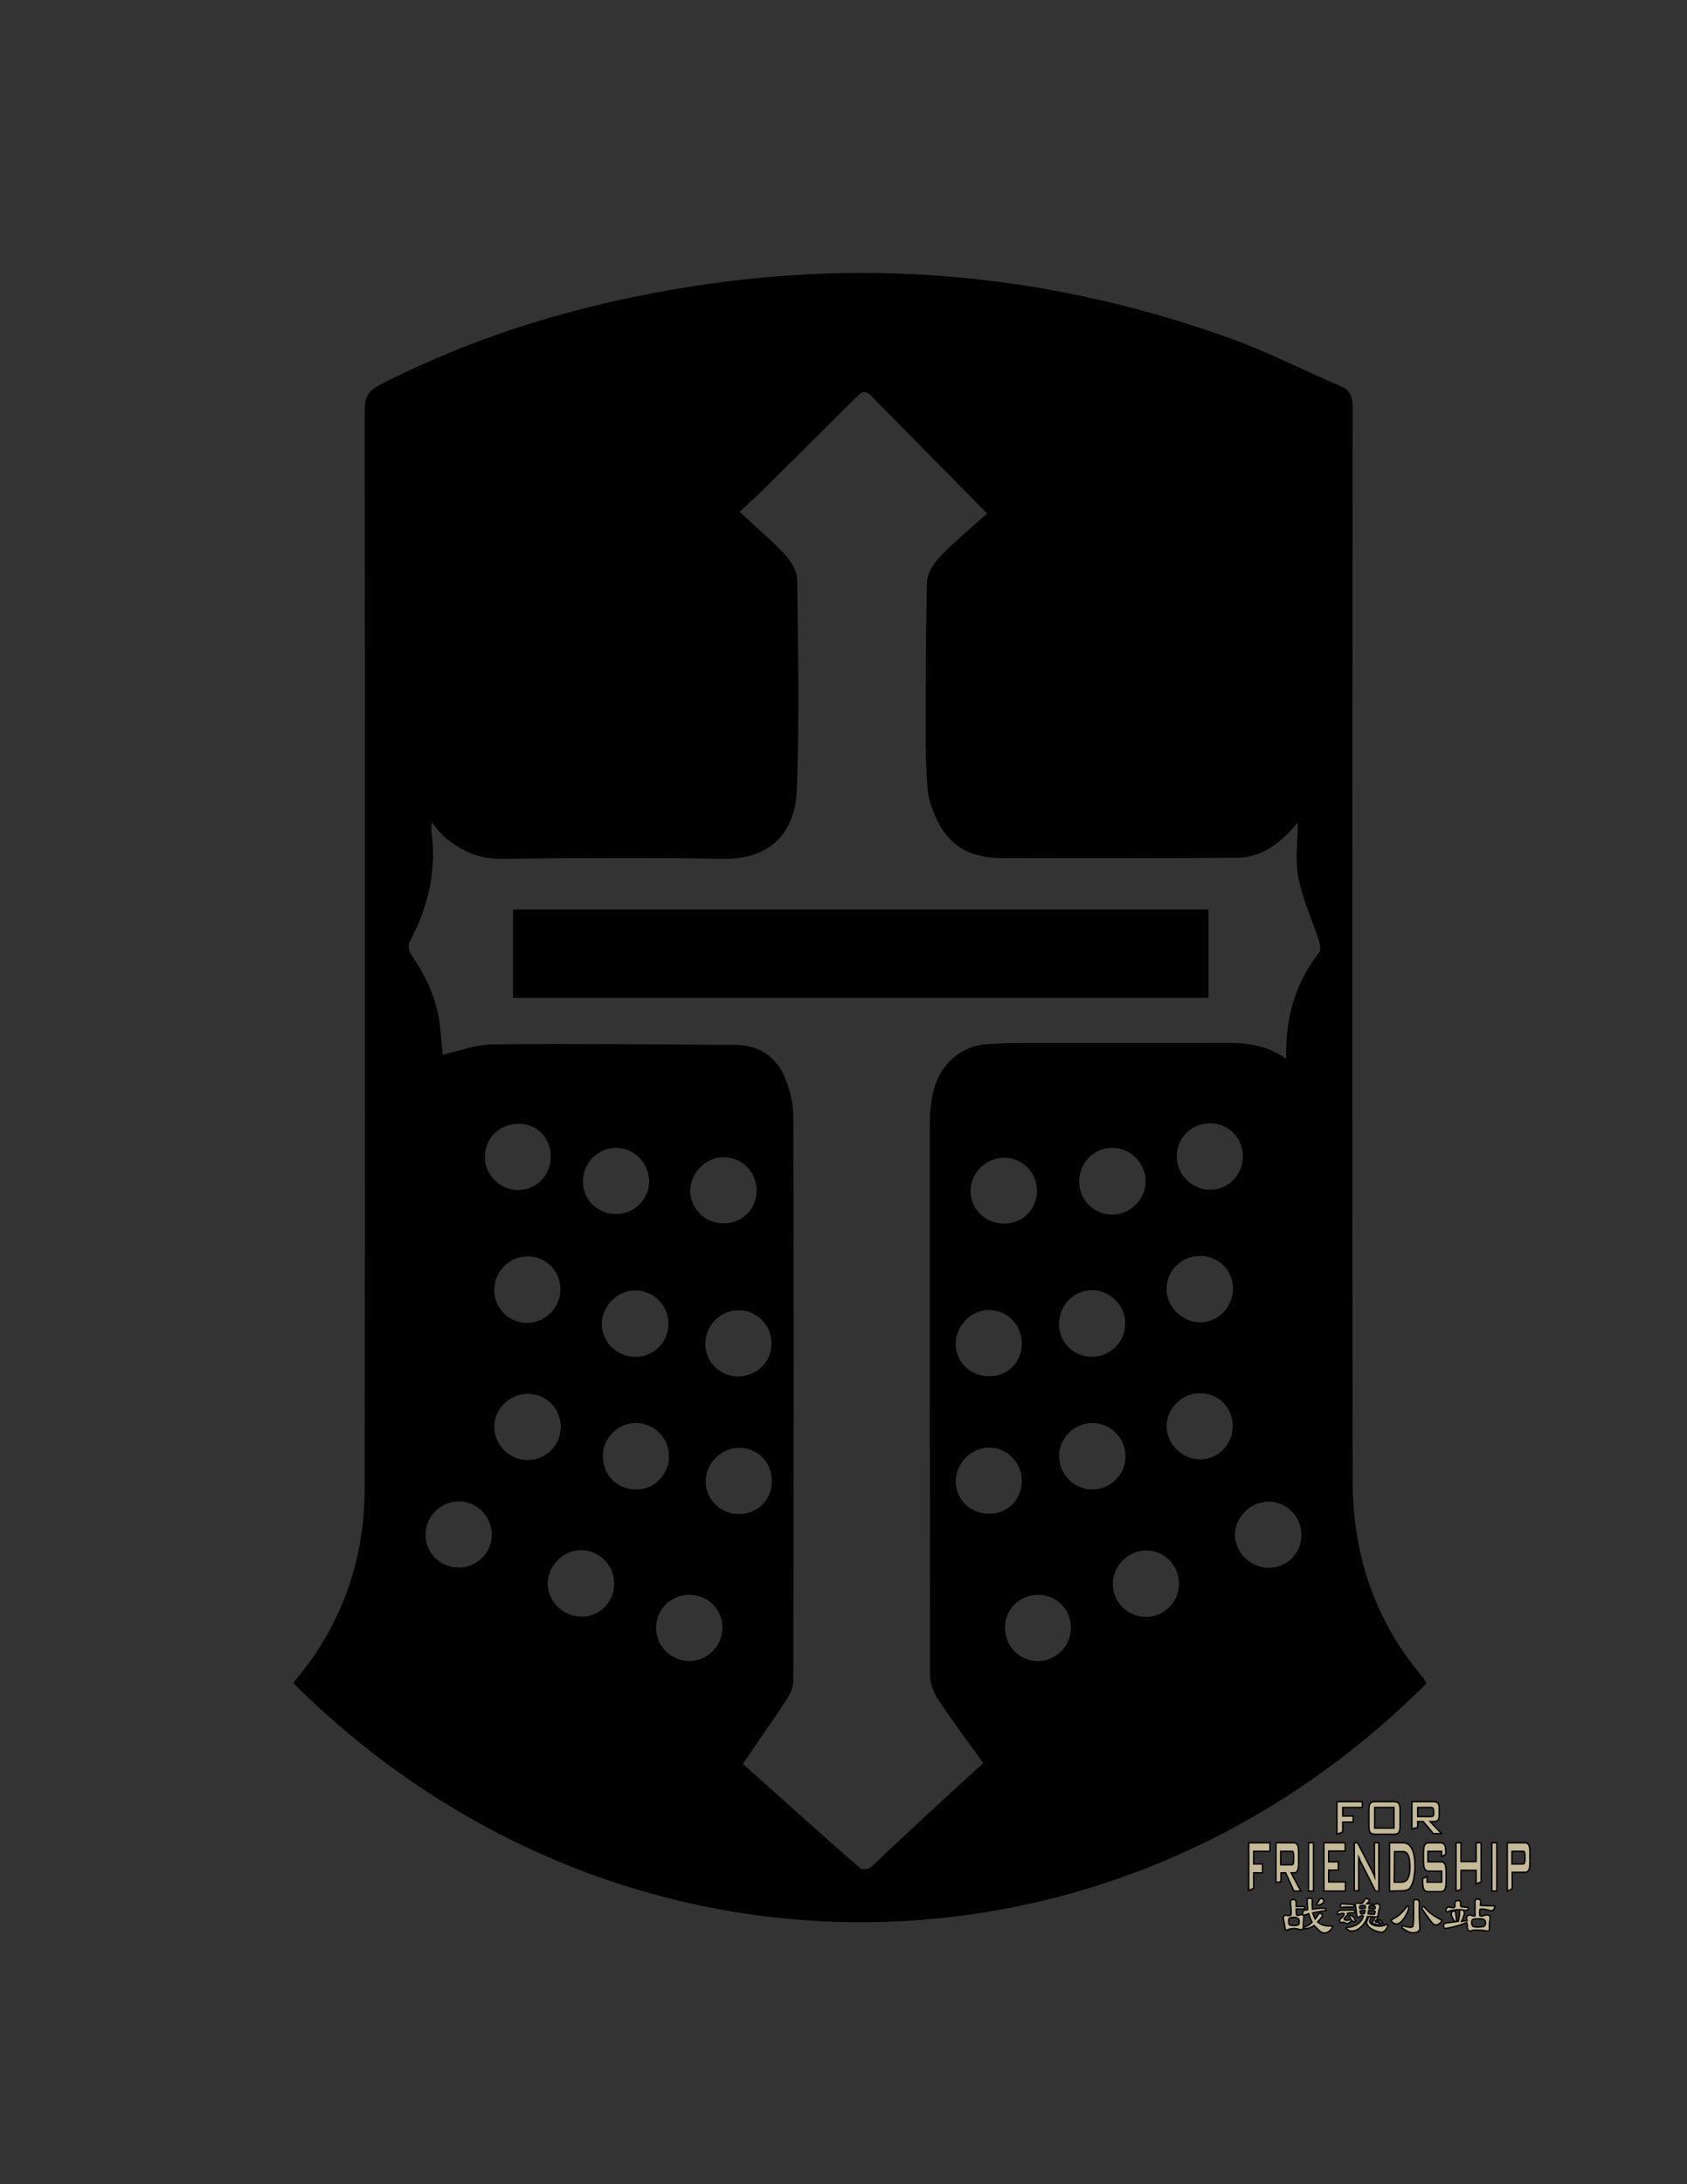 <?xml version="1.0" encoding="utf-8"?>
<!-- Generator: Adobe Illustrator 18.1.1, SVG Export Plug-In . SVG Version: 6.00 Build 0)  -->
<svg version="1.1" id="图层_1" xmlns="http://www.w3.org/2000/svg" xmlns:xlink="http://www.w3.org/1999/xlink" x="0px" y="0px"
	 viewBox="0 0 612 792" enable-background="new 0 0 612 792" xml:space="preserve">
<rect x="0" y="0" width="612" height="792" fill="#333333" stroke="none"/>
<g>
	<g>
		<path d="M517.5,610.4c-116,116-295.5,115-411.1-0.1c2.5-3.3,5.1-6.3,7.4-9.7c12.5-18.4,18.5-38.9,18.5-61
			c0.1-130.4,0.1-260.8,0-391.1c0-4.5,1.4-6.8,5.4-8.9c35.7-18.3,73.5-29.5,113-35.7c67.2-10.6,132.8-4,196.7,19.2
			c13.2,4.8,25.9,11.4,38.9,16.9c3.5,1.5,4.4,3.7,4.4,7.4c-0.1,129.7-0.2,259.6,0,389.3c0,26.9,8,51.1,25.8,71.9
			C516.8,609.1,517,609.7,517.5,610.4z M356.7,639.3c-5.8-8.1-11.5-15.6-16.6-23.4c-1.5-2.4-2.7-5.6-2.7-8.4
			c-0.1-66.2-0.1-132.3-0.1-198.6c0-3.9,0.2-8,1-11.9c2-10.4,9.8-17.7,19.8-18.4c3.8-0.2,7.6-0.4,11.5-0.4c22.5,0,44.9,0,67.4,0
			c10.1,0,20.3-1.1,29.6,5.8c-0.4-14.9,3.3-27.5,12-38.7c0.7-0.9,0.2-3.1-0.2-4.5c-2.5-7.5-5.9-14.9-7.4-22.6
			c-1.2-6.2-0.2-12.8-0.2-19.9c-6,7.1-12.7,12.6-21.7,12.7c-28.7,0.2-57.6,0.2-86.3,0.1c-12.6-0.1-20.1-5.7-24.4-17.4
			c-0.9-2.4-1.7-5-1.9-7.5c-0.4-5.8-0.7-11.7-0.7-17.5c0-19.2,0-38.5,0.5-57.7c0.1-3.1,2.3-6.6,4.6-9c5.5-5.7,11.6-10.8,17.2-15.8
			c-14.4-14.6-28.3-28.7-42.2-42.8c-2.6-2.6-4-0.5-5.7,1.1c-11.9,11.8-23.8,23.6-35.7,35.4c-2,1.9-4,3.6-6.2,5.7
			c5.9,5.5,11.5,10.2,16.4,15.4c2.2,2.4,4.4,6,4.5,9.1c0.3,25.2,0.8,50.5-0.1,75.7c-0.4,14-7.5,26-27.2,25.6
			c-26.8-0.5-53.6-0.3-80.3,0c-8.3,0.1-14.9-3.2-20.8-8.3c-1.3-1.2-2.3-2.7-4.2-5c-0.1,2.2-0.2,2.7-0.1,3.3
			c2,14.2-1.1,27.4-7.9,40.1c-0.7,1.2-0.2,3.8,0.8,5c5.1,7.4,8.9,15.5,10.1,24.5c0.5,4.2,0.8,8.4,1.1,11.4
			c6.1-1.3,12.1-3.7,18.3-3.7c29.4-0.3,58.8,0,88.2,0.2c8.3,0.1,14.5,4.3,17.7,11.9c1.7,4.3,3,9.2,3,13.9
			c0.2,68.2,0.1,136.4,0,204.6c0,2.1-0.9,4.6-2,6.3c-5.2,8-10.7,15.7-16.3,24c14.3,12.8,28.3,25.4,42.5,37.8
			c0.8,0.7,3.1,0.4,3.9-0.3C329.2,664.5,342.7,652.1,356.7,639.3z M242.5,480c0-6.6-5.4-12-11.9-12.1c-6.6-0.1-12.3,5.7-12.3,12.3
			c0.1,6.6,5.6,11.8,12.2,11.8C237.1,492.1,242.5,486.7,242.5,480z M250,578.3c-6.7,0-12,5.4-12,12s5.5,12,12.1,12
			c6.7-0.1,12-5.6,12-12.1C262.1,583.5,256.8,578.3,250,578.3z M203.4,517.3c0-6.8-5.4-11.9-12.1-11.9c-6.6,0.1-12.1,5.7-12,12.1
			c0.1,6.6,5.7,12,12.2,11.9C198.2,529.4,203.5,524,203.4,517.3z M203.3,467.4c-0.1-6.8-5.4-11.9-12-11.8c-6.8,0-12.1,5.6-12,12.5
			c0.2,6.6,5.7,11.8,12.3,11.6C198.1,479.4,203.4,474,203.3,467.4z M268,499.1c6.7-0.1,11.9-5.4,11.9-12s-5.4-12-11.9-12
			c-6.8,0-12.2,5.6-12.1,12.3C255.9,494,261.3,499.2,268,499.1z M268.2,525c-6.4-0.1-12,5.4-12.2,11.8c-0.2,6.6,5.1,12,11.7,12.2
			c7,0.2,12.3-5,12.3-11.9C280,530.2,274.9,525,268.2,525z M178.4,556.3c-0.1-6.7-5.6-12-12.1-11.9c-6.6,0.1-12,5.6-11.9,12.2
			c0,6.7,5.5,11.9,12.1,11.8C173.2,568.3,178.5,563,178.4,556.3z M222.8,574.7c0.2-6.8-4.8-12.2-11.5-12.6
			c-6.4-0.3-12.2,5-12.6,11.6c-0.3,6.4,5,12.2,11.7,12.5C217,586.6,222.6,581.3,222.8,574.7z M223.5,440.2c6.8,0,12.1-5.5,12-12
			c-0.1-6.7-5.7-12-12.1-12c-6.6,0.1-12,5.6-11.9,12.2C211.4,434.9,216.7,440.2,223.5,440.2z M262.6,419.6c-6.4,0-12,5.4-12.2,11.9
			c-0.1,6.6,5.2,12,11.8,12.1c7,0.1,12.3-5.1,12.3-12C274.4,425,269.3,419.7,262.6,419.6z M370.7,487.1c0-6.7-5.4-12.1-11.9-12.1
			c-6.4,0-12,5.6-12.1,12.1c-0.1,6.6,5.2,11.9,12,11.9C365.5,499.2,370.7,493.9,370.7,487.1z M370.7,536.8
			c-0.1-6.7-5.6-12-12.1-11.9c-6.4,0.1-11.9,5.8-11.9,12.3c0.1,6.7,5.5,11.8,12.2,11.7C365.7,548.9,370.7,543.6,370.7,536.8z
			 M438.8,407.3c-6.7,0.1-12,5.5-11.9,12.1c0,6.6,5.6,12,12.1,12c6.7,0,11.9-5.5,11.9-12.1C450.8,412.4,445.6,407.3,438.8,407.3z
			 M364.1,419.8c-6.6,0.1-12.1,5.7-12,12.1c0,6.6,5.5,11.8,12.2,11.8s11.9-5.2,11.9-12C376.2,425.1,370.8,419.7,364.1,419.8z
			 M447.3,467.6c0.1-6.8-5-12.1-11.8-12.2c-6.7-0.1-12.2,5.2-12.3,11.8c-0.1,6.4,5.4,12.1,11.9,12.3
			C441.5,479.7,447.2,474.2,447.3,467.6z M435.4,505.2c-6.7,0-12.1,5.5-12.2,11.9c0,6.4,5.6,12,12,12.1c6.6,0.1,12-5.4,12-12
			C447.3,510.5,442.1,505.2,435.4,505.2z M427.7,574.4c0.1-6.7-5.1-12.1-11.8-12.2c-6.4-0.1-12.1,5.4-12.2,11.9
			c-0.1,6.7,5.2,12.1,11.9,12.2C422.2,586.4,427.6,581,427.7,574.4z M388.5,590.4c0.1-6.8-5.1-12-11.8-12.1c-6.8,0-12,5-12.1,11.8
			c-0.1,6.7,5.1,12.1,11.8,12.2C382.9,602.4,388.4,597.1,388.5,590.4z M242.7,528.3c0.1-6.7-5.2-12.2-11.8-12.3s-12.1,5.2-12.2,11.9
			c-0.1,6.7,5,12.1,11.8,12.2C236.9,540.4,242.6,534.9,242.7,528.3z M408.3,528.1c0-6.7-5.4-12.1-12-12.1s-12.1,5.5-12.1,12
			c0,6.6,5.5,12.1,12,12.1C402.8,540.1,408.3,534.8,408.3,528.1z M460.4,568.5c6.7-0.1,11.9-5.5,11.7-12.2
			c-0.1-6.7-5.7-12-12.2-11.8c-6.6,0.2-12,5.9-11.9,12.3C448.3,563.2,453.8,568.5,460.4,568.5z M199.8,419.5c0-7-4.9-12-11.8-12
			c-6.7,0-12.1,5.2-12.1,11.9c-0.1,6.6,5.4,12.1,12,12.1S199.8,426.3,199.8,419.5z M403.5,440.4c6.6,0,12.1-5.5,12.1-12.1
			s-5.6-12.1-12.1-12.1c-6.7,0-12,5.5-12,12.1C391.4,435,396.8,440.5,403.5,440.4z M408.2,479.7c-0.1-6.6-5.8-12-12.3-11.9
			c-6.6,0.2-11.8,5.7-11.7,12.5c0.1,6.7,5.5,11.8,12.2,11.7C403,491.8,408.3,486.4,408.2,479.7z"/>
		<path d="M186.1,361.8c0-10.8,0-21.2,0-32c84.2,0,168.1,0,252.3,0c0,10.6,0,21.1,0,32C354.5,361.8,270.6,361.8,186.1,361.8z"/>
	</g>
</g>
<g>
	<g>
		<path fill="#C4BA98" stroke="#000000" stroke-width="0.5" stroke-miterlimit="10" d="M485,665.1v-11.8h9.2v2.1h-7.1v3.1h3.8v2.2
			h-3.8v3.6L485,665.1z"/>
		<path fill="#C4BA98" stroke="#000000" stroke-width="0.5" stroke-miterlimit="10" d="M496.6,656.1c0-1.1,0.2-1.8,0.5-2.2
			c0.3-0.4,0.9-0.6,1.8-0.6h6.7c0.9,0,1.5,0.2,1.8,0.6c0.3,0.4,0.5,1.1,0.5,2.2v6.2c0,1.1-0.2,1.8-0.5,2.2c-0.3,0.4-0.9,0.6-1.8,0.6
			h-6.7c-0.9,0-1.5-0.2-1.8-0.6s-0.5-1.1-0.5-2.2V656.1z M498.7,662.9h7v-7.5h-7V662.9z"/>
		<path fill="#C4BA98" stroke="#000000" stroke-width="0.5" stroke-miterlimit="10" d="M512.2,663.2v-9.9h7.8c0.7,0,1.3,0.2,1.6,0.5
			c0.3,0.4,0.5,0.9,0.5,1.7v2.8c0,0.8-0.2,1.4-0.5,1.7c-0.3,0.4-0.8,0.5-1.6,0.5h-1.2l4.2,4.4h-3l-3.7-4.4h-2v2.1L512.2,663.2z
			 M519.1,655.4h-4.8v3.3h4.8c0.4,0,0.6-0.1,0.8-0.2c0.1-0.1,0.2-0.4,0.2-0.7v-1.4c0-0.3-0.1-0.6-0.2-0.7
			C519.7,655.4,519.4,655.4,519.1,655.4z"/>
	</g>
	<g>
		<path fill="#C4BA98" stroke="#000000" stroke-width="0.5" stroke-miterlimit="10" d="M469,688.8c0.8-0.1,1.2,0.3,1.2,1.1v1.4h2.3
			c0.9,0,1.1,0.3,0.6,0.9h-2.9c0,1.5,0.1,2.3,0.3,2.3c0.4,0.1,0.8,0,1.1-0.2c1-0.2,1.5,0.2,1.4,1.1c-0.1,0.7-0.2,1.7-0.2,3.1
			c0.1,1-0.4,1.4-1.5,1.1c-1.2-0.4-2.5-0.4-3.8,0c-0.8,0.5-1.3,0.3-1.4-0.8c-0.1-1-0.3-2.1-0.6-3.4c0.1-0.8,0.7-1.1,1.7-0.8
			c0.8,0.1,1.2-0.1,1.2-0.6c0-1.1,0-2.2-0.2-3.2C468.1,689.3,468.3,688.7,469,688.8z M467.5,696.1c-0.1,1.2,0.1,1.9,0.6,2
			c2.3,0.3,3.4,0,3.2-1.1c0.2-1.4-0.8-2-2.9-1.7C467.8,695.4,467.5,695.6,467.5,696.1z M473.6,692.6c0.4,0,0.7,0,0.8-0.2
			c-0.1-1.1-0.2-2.2-0.2-3.2c-0.1-0.7,0.3-1,1.1-0.9c0.5,0,0.8,0.3,0.8,0.8c-0.1,0.9-0.1,2,0,3.2c3.4-0.5,5-0.5,4.9,0
			c0.2,0.3,0.2,0.5-0.2,0.5c-1.5,0.2-3.1,0.5-4.6,0.8c0.3,0.9,0.6,1.7,0.9,2.3c0.4-0.5,0.8-1.1,1.2-1.8c0.3-0.3,0.6-0.4,0.9-0.3
			c0.4,0.3,0.6,0.7,0.5,1.1c-0.6,0.8-1.2,1.5-1.7,2c1.1,1.1,3,1.6,5.5,1.5c0.2,0.1-0.1,0.6-0.9,1.5c-1.1,1.1-2.3,1.3-3.5,0.6
			c-0.5-0.4-1.3-1.2-2.4-2.3c-1,0.7-2.1,1.1-3.2,1.2c-0.5-0.1-0.6-0.3-0.3-0.6c1-0.3,1.9-0.9,2.8-1.8c-0.4-0.6-0.8-1.6-1.2-3.1
			c-0.5,0.1-1,0.3-1.4,0.5c-0.6,0.1-0.9-0.2-0.8-0.9C472.6,693,472.9,692.7,473.6,692.6z M478.5,689.1c0.3-0.7,0.7-0.9,1.2-0.6
			c0.5,0.3,0.7,0.7,0.5,1.2c-0.4,0.6-1.1,1-2,1.1c-0.4,0-0.6-0.2-0.5-0.5C478.1,689.9,478.3,689.5,478.5,689.1z"/>
		<path fill="#C4BA98" stroke="#000000" stroke-width="0.5" stroke-miterlimit="10" d="M490.6,692.6c0.5,0,0.9,0.2,1.1,0.5
			c-0.1,0.4-0.5,0.6-1.1,0.5c-0.6,0-1.2,0-1.8,0.2c0.2,0.3,0.1,0.6-0.3,0.9l-0.8,0.8c-0.3,0.4,0,0.7,0.8,0.8
			c0.6,0.1,1.1-0.1,1.5-0.6l-0.5-0.9c0.1-0.3,0.3-0.4,0.6-0.3c0.3,0.2,0.6,0.4,0.9,0.6c0.2,0.4,0.5,0.9,0.8,1.4
			c-0.1,0.2-0.2,0.3-0.3,0.3c-0.4,0.1-0.8-0.1-1.2-0.6c-0.6,1.1-1.3,1.5-2,1.2c-0.6-0.4-1.2-0.5-1.7-0.2c-0.2,0-0.4-0.2-0.6-0.5
			c-0.1-0.4,0.1-0.8,0.6-1.2c0.9-0.8,1.2-1.4,0.9-1.7c-0.4-0.1-1,0-1.8,0.3c-0.3,0.2-0.5,0.2-0.6-0.2c0.1-0.7,0.5-1.1,1.1-1.2
			L490.6,692.6L490.6,692.6z M490.6,690.5c0.3,0,0.5,0.2,0.6,0.5c0,0.3-0.1,0.5-0.3,0.5h-2.4c-0.7,0-1.4,0-2,0.2
			c-0.2-0.1-0.3-0.3-0.3-0.6c0.1-0.3,0.3-0.6,0.6-0.8C487.5,690.4,488.8,690.5,490.6,690.5z M494.6,694.7c-0.3-0.1-0.6-0.1-0.9,0
			c-0.3,0.2-0.6,0.4-0.9,0.5c-0.2,0-0.4,0-0.5-0.2c-0.2-1.5-0.4-2.9-0.6-4.1c-0.1-0.6,0.2-0.9,0.9-0.9c0.3,0.2,0.8,0.3,1.5,0.2
			c0.3-0.3,0.7-0.8,1.1-1.5c0.1-0.2,0.3-0.3,0.6-0.3c0.9,0.3,1.2,0.7,0.8,1.1c-0.3,0.3-0.6,0.6-0.8,0.8c0.7,0,1.6,0.1,2.8,0.3
			c0.3-0.1,0.6-0.2,0.8-0.3c0.3-0.1,0.6,0,0.8,0.2c0.4,0.3,0.5,0.8,0.3,1.4c-0.3,0.9-0.5,1.9-0.6,2.9l-0.5,0.3
			c0.4,0.3,0.5,0.6,0.2,0.8c-0.2,0.2-0.4,0.4-0.6,0.6c-0.2,0.1-0.2,0.3,0.2,0.5c0.4,0.1,0.8,0,1.1-0.2c-0.4-0.3-0.5-0.5-0.2-0.6
			c0.4,0,0.7,0,0.9,0.2c0.2,0.3,0.4,0.6,0.6,0.9c-0.1,0.1-0.3,0.2-0.5,0.3l-0.6-0.5c-0.2,0.6-0.6,0.9-1.1,0.8
			c-0.4-0.3-0.8-0.4-1.2-0.3c-0.3-0.2-0.4-0.5-0.3-0.8c0.2-0.2,0.4-0.5,0.6-0.8c0.1-0.2,0.3-0.5,0.5-0.9c-0.8-0.1-1.8-0.2-2.9-0.2
			c-0.7,2.3-2.1,4-4.1,5c-1.6,0.6-2.8,0.4-3.7-0.8c0-0.1,0.2-0.2,0.6-0.2C491.9,698.6,493.9,697.2,494.6,694.7z M495,690.9
			c-0.7,0-1.3,0.1-1.7,0.3c-0.2,0.6-0.1,0.9,0.3,0.9l1.7-0.2C495.5,691.5,495.3,691.1,495,690.9z M495.2,692.7c-0.5,0-1.1,0-1.8,0.2
			c0,0.7,0.2,1.1,0.5,1.1l1.1-0.2L495.2,692.7z M496.3,695.5c0.1-0.4,0.3-0.6,0.6-0.6c0.2,0,0.4,0.1,0.5,0.3
			c-0.2,0.4-0.4,0.8-0.5,1.2c0,0.4,0,0.7,0.2,0.9c0.4,0.5,1.2,0.9,2.4,1.1c1,0.1,2,0,2.9-0.3c0.6-0.3,1-0.4,1.2-0.2
			c-0.1,0.6-0.5,1.3-1.1,2.1c-0.7,0.6-1.3,0.8-1.8,0.6c-1.7-0.3-3.2-1-4.3-2.1c-0.5-0.6-0.7-1.2-0.6-1.7
			C496,696.4,496.2,695.9,496.3,695.5z M498.6,694.1c0.2-0.4,0.3-0.8,0.2-1.1c-0.4-0.2-1.2-0.3-2.3-0.3c-0.1,0.4-0.2,0.8-0.2,1.2
			C497.1,694.1,497.8,694.1,498.6,694.1z M496.6,692l1.7,0.2c0.4,0.1,0.6-0.1,0.6-0.6c0-0.4-0.6-0.6-1.8-0.6
			C496.7,691,496.6,691.4,496.6,692z"/>
		<path fill="#C4BA98" stroke="#000000" stroke-width="0.5" stroke-miterlimit="10" d="M510,691.8c0.2-0.4,0.4-0.6,0.5-0.6
			c0.5-0.1,0.7,0.3,0.5,1.1c-0.3,0.9-0.8,1.9-1.4,2.9c-0.5,0.8-1,1.4-1.5,1.8c-1,0.9-2.1,0.9-3.2-0.2c-0.3-0.3-0.2-0.6,0.3-0.9
			C506.9,695.1,508.5,693.8,510,691.8z M513.5,688.8c1-0.1,1.5,0.5,1.4,1.7c-0.1,2.5,0,5.4,0.2,8.6c0,1.2-1,1.8-2.9,1.7
			c-1-0.1-2.2-0.7-3.5-1.7c-0.2-0.5-0.1-0.8,0.3-0.8c1.9,0.6,3.1,0.7,3.5,0.3c0.3-0.2,0.4-3.1,0.3-8.6
			C512.8,689.2,513,688.8,513.5,688.8z M516,692.3c-0.3-0.4-0.3-0.7,0.2-0.9c0.2-0.1,0.4,0,0.6,0.2c1.4,1.8,3.6,3.4,6.4,4.7
			c-0.3,0.5-0.6,0.9-0.9,1.1c-0.9,0.8-1.8,0.8-2.6,0C518.3,695.7,517.1,694,516,692.3z"/>
		<path fill="#C4BA98" stroke="#000000" stroke-width="0.5" stroke-miterlimit="10" d="M531.1,694.4c-0.3,1-0.6,1.8-0.9,2.3l2-0.3
			c-0.1-0.4-0.2-0.8-0.2-1.2c0.1-0.4,0.5-0.7,1.1-0.8c0.4,0,0.8,0.1,1.1,0.3c0.4,0.1,0.7,0.1,0.9,0v-5c0-0.6,0.2-1,0.6-1.1
			c1,0,1.5,0.4,1.5,1.1c-0.1,0.5-0.2,0.9-0.2,1.2c2.1,0.1,3.9,0.2,5.3,0.2c0,0.5-0.2,1-0.5,1.4c-0.4,0.4-0.8,0.5-1.2,0.3
			c-1.6-0.5-2.8-0.7-3.7-0.5c-0.2,0.8-0.2,1.6,0,2.4c0.7,0.1,1.3,0,1.7-0.2c1.3-0.4,2,0,2,1.1c-0.2,0.8-0.3,1.8-0.3,3.1
			c0.2,1.3-0.3,1.8-1.4,1.4c-1.4-0.2-3-0.3-4.6-0.2c-1.2,0.6-1.9,0.3-2-1.1c0-0.3,0-0.9-0.2-1.7c-2,0.9-4.4,1.6-7.2,2.1
			c-0.9,0.2-1.3-0.2-1.2-1.1c0-0.5,0.5-0.8,1.5-0.9c1.1-0.1,2.4-0.3,3.8-0.5c0.3-1.1,0.5-2.2,0.5-3.2c0-0.7,0.2-1.1,0.6-1.1
			C531.2,692.7,531.4,693.3,531.1,694.4z M529.9,689.7c-0.1,1.2,0,1.8,0.3,1.7l2.1,0.2c0.5,0.4,0.6,0.7,0.2,0.9
			c-0.2,0.1-0.6,0.2-1.1,0.2c-2-0.4-4.1-0.3-6.3,0.5c-0.4,0.1-0.6,0-0.6-0.5c0.2-0.9,0.6-1.3,1.2-1.2c0.8,0.2,1.4,0.3,1.8,0.2
			c0.3-0.1,0.4-0.7,0.3-1.8c0.1-0.4,0.3-0.6,0.6-0.6C529.1,689,529.6,689.2,529.9,689.7z M528.4,696.4c-0.2,0.3-0.5,0.4-0.8,0.2
			c-0.6-0.9-1-1.7-1.1-2.4c-0.1-0.7,0.2-1.1,0.8-1.2c0.5-0.1,0.8,0.1,0.8,0.6C528.2,694.5,528.3,695.5,528.4,696.4z M536.9,695.8
			c-1.4-0.1-2.3,0-2.8,0.3c-0.3,0.7-0.3,1.4,0,2.1c0.1,0.5,1.2,0.7,3.4,0.5c0.9,0,1.4-0.5,1.4-1.5
			C538.9,696.2,538.3,695.7,536.9,695.8z"/>
	</g>
	
		<linearGradient id="SVGID_1_" gradientUnits="userSpaceOnUse" x1="417.004" y1="246.343" x2="417.004" y2="246.343" gradientTransform="matrix(1.093 0 0 -1.093 0 955.543)">
		<stop  offset="0" style="stop-color:#C4BA98"/>
		<stop  offset="1.474962e-002" style="stop-color:#CEC5A9"/>
		<stop  offset="4.332456e-002" style="stop-color:#DDD7C4"/>
		<stop  offset="7.615717e-002" style="stop-color:#EAE6DA"/>
		<stop  offset="0.115" style="stop-color:#F3F1EB"/>
		<stop  offset="0.162" style="stop-color:#FAF9F6"/>
		<stop  offset="0.229" style="stop-color:#FEFEFD"/>
		<stop  offset="0.413" style="stop-color:#FFFFFF"/>
		<stop  offset="0.47" style="stop-color:#DDDBD8"/>
		<stop  offset="0.55" style="stop-color:#B2AFA6"/>
		<stop  offset="0.626" style="stop-color:#908B7F"/>
		<stop  offset="0.695" style="stop-color:#787263"/>
		<stop  offset="0.756" style="stop-color:#696252"/>
		<stop  offset="0.801" style="stop-color:#645D4C"/>
		<stop  offset="0.85" style="stop-color:#776F5B"/>
		<stop  offset="0.948" style="stop-color:#A89F82"/>
		<stop  offset="1" style="stop-color:#C4BA98"/>
	</linearGradient>
	
		<linearGradient id="SVGID_2_" gradientUnits="userSpaceOnUse" x1="417.004" y1="246.343" x2="417.004" y2="246.343" gradientTransform="matrix(1.093 0 0 -1.093 0 955.543)">
		<stop  offset="0" style="stop-color:#C4BA98"/>
		<stop  offset="1.389108e-002" style="stop-color:#C7BD9D"/>
		<stop  offset="0.166" style="stop-color:#E5E1D2"/>
		<stop  offset="0.279" style="stop-color:#F8F7F3"/>
		<stop  offset="0.342" style="stop-color:#FFFFFF"/>
		<stop  offset="0.405" style="stop-color:#E1E0DC"/>
		<stop  offset="0.508" style="stop-color:#B5B1A9"/>
		<stop  offset="0.606" style="stop-color:#928D81"/>
		<stop  offset="0.694" style="stop-color:#797364"/>
		<stop  offset="0.771" style="stop-color:#696352"/>
		<stop  offset="0.827" style="stop-color:#645D4C"/>
		<stop  offset="0.869" style="stop-color:#776F5B"/>
		<stop  offset="0.955" style="stop-color:#A89F82"/>
		<stop  offset="1" style="stop-color:#C4BA98"/>
	</linearGradient>
	<path fill="url(#SVGID_1_)" stroke="url(#SVGID_2_)" stroke-width="0.5" stroke-miterlimit="10" d="M455.7,686.3"/>
	
		<linearGradient id="SVGID_3_" gradientUnits="userSpaceOnUse" x1="425.209" y1="252.556" x2="425.209" y2="252.556" gradientTransform="matrix(1.093 0 0 -1.093 0 955.543)">
		<stop  offset="0" style="stop-color:#C4BA98"/>
		<stop  offset="1.474962e-002" style="stop-color:#CEC5A9"/>
		<stop  offset="4.332456e-002" style="stop-color:#DDD7C4"/>
		<stop  offset="7.615717e-002" style="stop-color:#EAE6DA"/>
		<stop  offset="0.115" style="stop-color:#F3F1EB"/>
		<stop  offset="0.162" style="stop-color:#FAF9F6"/>
		<stop  offset="0.229" style="stop-color:#FEFEFD"/>
		<stop  offset="0.413" style="stop-color:#FFFFFF"/>
		<stop  offset="0.47" style="stop-color:#DDDBD8"/>
		<stop  offset="0.55" style="stop-color:#B2AFA6"/>
		<stop  offset="0.626" style="stop-color:#908B7F"/>
		<stop  offset="0.695" style="stop-color:#787263"/>
		<stop  offset="0.756" style="stop-color:#696252"/>
		<stop  offset="0.801" style="stop-color:#645D4C"/>
		<stop  offset="0.85" style="stop-color:#776F5B"/>
		<stop  offset="0.948" style="stop-color:#A89F82"/>
		<stop  offset="1" style="stop-color:#C4BA98"/>
	</linearGradient>
	
		<linearGradient id="SVGID_4_" gradientUnits="userSpaceOnUse" x1="425.209" y1="252.556" x2="425.209" y2="252.556" gradientTransform="matrix(1.093 0 0 -1.093 0 955.543)">
		<stop  offset="0" style="stop-color:#C4BA98"/>
		<stop  offset="1.389108e-002" style="stop-color:#C7BD9D"/>
		<stop  offset="0.166" style="stop-color:#E5E1D2"/>
		<stop  offset="0.279" style="stop-color:#F8F7F3"/>
		<stop  offset="0.342" style="stop-color:#FFFFFF"/>
		<stop  offset="0.405" style="stop-color:#E1E0DC"/>
		<stop  offset="0.508" style="stop-color:#B5B1A9"/>
		<stop  offset="0.606" style="stop-color:#928D81"/>
		<stop  offset="0.694" style="stop-color:#797364"/>
		<stop  offset="0.771" style="stop-color:#696352"/>
		<stop  offset="0.827" style="stop-color:#645D4C"/>
		<stop  offset="0.869" style="stop-color:#776F5B"/>
		<stop  offset="0.955" style="stop-color:#A89F82"/>
		<stop  offset="1" style="stop-color:#C4BA98"/>
	</linearGradient>
	<path fill="url(#SVGID_3_)" stroke="url(#SVGID_4_)" stroke-width="0.5" stroke-miterlimit="10" d="M464.7,679.5"/>
	<g>
		<g>
			<path fill="#C4BA98" stroke="#000000" stroke-width="0.5" stroke-miterlimit="10" d="M460.7,671.3h-5.9v4.6h3.2v3.2h-3.2v5.6
				l-1.8,0.8v-17.3h7.7V671.3"/>
			<path fill="#C4BA98" stroke="#000000" stroke-width="0.5" stroke-miterlimit="10" d="M462.9,682.6v-0.9v-13.5h6.5
				c0.6,0,1,0.3,1.3,0.8c0.3,0.5,0.4,1.4,0.4,2.6v4.1c0,1.2-0.1,2-0.4,2.6c-0.3,0.5-0.7,0.8-1.3,0.8h-1l3.5,6.6h-2.5l-3-6.6h-1.7
				v2.2v1L462.9,682.6z M468.6,671.3h-4v4.9h3.9c0.3,0,0.5-0.1,0.6-0.3c0.1-0.2,0.2-0.6,0.2-1.1v-2.1c0-0.5-0.1-0.9-0.2-1.1
				C469.1,671.4,468.9,671.3,468.6,671.3z"/>
			<path fill="#C4BA98" stroke="#000000" stroke-width="0.5" stroke-miterlimit="10" d="M474.7,685.7v-17.5h1.8v17.5H474.7z"/>
			<path fill="#C4BA98" stroke="#000000" stroke-width="0.5" stroke-miterlimit="10" d="M480.3,685.7v-17.5h7.7v3h-6v3.9h3.5v3H482
				v4.3h6.1v3.3L480.3,685.7L480.3,685.7z"/>
			<path fill="#C4BA98" stroke="#000000" stroke-width="0.5" stroke-miterlimit="10" d="M491.3,685.7v-17.5h1.2l5.3,10.3
				c0.2,0.3,0.3,0.7,0.5,1c0.1,0.3,0.3,0.6,0.4,0.9c0-1,0-1.7-0.1-2.1c0-0.4,0-0.7,0-0.9v-9.2h1.6v17.5H499l-5.5-10.8
				c-0.1-0.3-0.3-0.5-0.3-0.8c-0.1-0.2-0.2-0.5-0.3-0.7c0,0.5,0,1.1,0,1.5c0,0.5,0,0.9,0,1.3v9.4H491.3L491.3,685.7z"/>
			<path fill="#C4BA98" stroke="#000000" stroke-width="0.5" stroke-miterlimit="10" d="M504.1,685.7v-17.5h4.9
				c1.4,0,2.5,0.8,3.2,2.2c0.8,1.5,1.1,3.6,1.1,6.4c0,1.6-0.2,3.1-0.4,4.4c-0.3,1.3-0.7,2.3-1.2,3.1c-0.3,0.5-0.7,0.8-1.2,1
				c-0.5,0.2-1.1,0.3-1.9,0.3L504.1,685.7L504.1,685.7z M505.8,682.5h2.3c1.2,0,2.1-0.4,2.6-1.3c0.5-0.9,0.8-2.3,0.8-4.3
				c0-1.8-0.2-3.1-0.6-4.1c-0.4-0.9-1-1.4-1.9-1.4h-3.1L505.8,682.5L505.8,682.5z"/>
			<path fill="#C4BA98" stroke="#000000" stroke-width="0.5" stroke-miterlimit="10" d="M523,671.3h-5v3.8h4.7
				c0.7,0,1.2,0.3,1.5,0.9c0.3,0.6,0.4,1.7,0.4,3.3v2.4c0,1.6-0.1,2.7-0.4,3.3c-0.3,0.6-0.8,0.9-1.5,0.9h-4.7
				c-0.7,0-1.2-0.3-1.5-0.9c-0.3-0.6-0.4-1.7-0.4-3.3v-0.5l1.6-0.8v2.1h5.3v-4h-4.7c-0.7,0-1.2-0.3-1.5-0.9
				c-0.3-0.6-0.4-1.7-0.4-3.3v-1.9c0-1.6,0.1-2.7,0.4-3.3s0.8-0.9,1.5-0.9h4.3c0.7,0,1.2,0.3,1.5,0.8c0.3,0.6,0.4,1.6,0.4,3v0.4
				l-1.6,0.8L523,671.3L523,671.3z"/>
			<path fill="#C4BA98" stroke="#000000" stroke-width="0.5" stroke-miterlimit="10" d="M535.5,683.1v-4.9H530v6.9l-1.8,0.6v-17.5
				h1.8v6.8h5.5v-6.8h1.8v14.2L535.5,683.1z"/>
			<path fill="#C4BA98" stroke="#000000" stroke-width="0.5" stroke-miterlimit="10" d="M541.2,685.7v-17.5h1.8v17.5H541.2z"/>
			<path fill="#C4BA98" stroke="#000000" stroke-width="0.5" stroke-miterlimit="10" d="M546.8,685.7v-17.5h6.5c0.6,0,1,0.3,1.3,0.8
				c0.3,0.5,0.4,1.4,0.4,2.6v3.9c0,1.2-0.1,2-0.4,2.6c-0.3,0.5-0.7,0.8-1.3,0.8h-4.7v6L546.8,685.7z M552.5,671.3h-4v4.6h3.9
				c0.3,0,0.5-0.1,0.6-0.3c0.1-0.2,0.2-0.6,0.2-1.1v-1.9c0-0.5-0.1-0.9-0.2-1.1C553,671.4,552.8,671.3,552.5,671.3z"/>
		</g>
	</g>
</g>
</svg>
